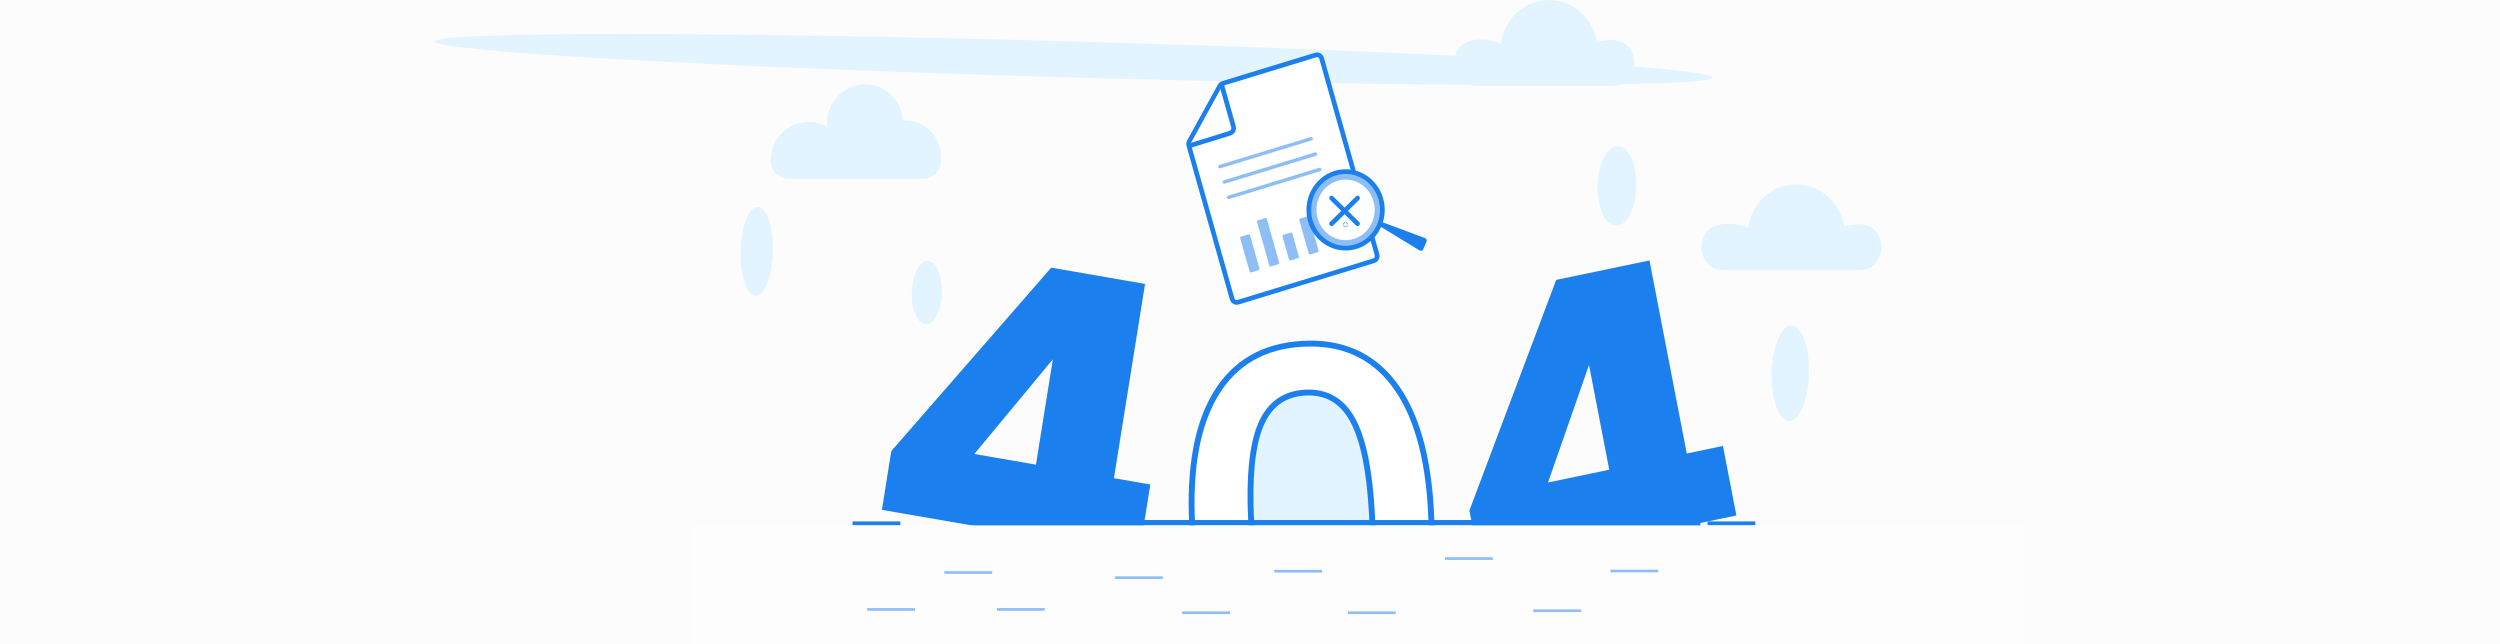 <svg width="1440" height="371" viewBox="0 0 1440 371" fill="none" xmlns="http://www.w3.org/2000/svg">
<rect x="0" y="0" width="1440" height="371" fill="#333333" stroke="none"/>
<g clip-path="url(#clip0_6431_6346)">
<rect width="1440" height="371" fill="#FCFCFC"/>
<path d="M708.277 376.434C695.608 359.937 688.415 335.257 686.702 302.407C684.998 269.743 689.583 244.495 700.463 226.664C711.343 208.834 727.931 199.288 750.234 198.026C772.535 196.768 790.023 204.393 802.692 220.89C815.36 237.394 822.55 261.977 824.254 294.64C825.958 327.307 821.373 352.596 810.499 370.521C799.625 388.446 783.035 398.036 760.738 399.298C738.431 400.56 720.949 392.942 708.277 376.434Z" fill="white"/>
<path d="M708.277 376.434C695.608 359.937 688.415 335.257 686.702 302.407C684.998 269.743 689.583 244.495 700.463 226.664C711.343 208.834 727.931 199.288 750.234 198.026C772.535 196.768 790.023 204.393 802.692 220.89C815.36 237.394 822.55 261.977 824.254 294.64C825.958 327.307 821.373 352.596 810.499 370.521C799.625 388.446 783.035 398.036 760.738 399.298C738.431 400.56 720.949 392.942 708.277 376.434Z" stroke="#1B7FED" stroke-width="3.383" stroke-miterlimit="10"/>
<path d="M784.852 352.289C789.775 340.382 791.583 321.804 790.266 296.562C788.939 271.138 785.209 252.874 779.086 241.772C772.96 230.67 763.829 225.464 751.7 226.147C739.568 226.834 731.035 233.085 726.109 244.901C721.176 256.724 719.371 275.251 720.688 300.489C722.005 325.731 725.728 343.995 731.868 355.279C738 366.568 747.135 371.868 759.267 371.182C771.396 370.498 779.925 364.203 784.852 352.289Z" fill="#E1F4FF"/>
<path d="M784.852 352.289C789.775 340.382 791.583 321.804 790.266 296.562C788.939 271.138 785.209 252.874 779.086 241.772C772.96 230.67 763.829 225.464 751.7 226.147C739.568 226.834 731.035 233.085 726.109 244.901C721.176 256.724 719.371 275.251 720.688 300.489C722.005 325.731 725.728 343.995 731.868 355.279C738 366.568 747.135 371.868 759.267 371.182C771.396 370.498 779.925 364.203 784.852 352.289Z" stroke="#1B7FED" stroke-width="3.383" stroke-miterlimit="10"/>
<path d="M862.056 299.545H640.303V302.62H862.056V299.545Z" fill="#1B7FED"/>
<path d="M1010.83 302.63H983.771C983.638 302.63 983.527 302.515 983.527 302.377V300.577C983.527 300.438 983.638 300.323 983.771 300.323H1010.83C1010.96 300.323 1011.07 300.438 1011.07 300.577V302.377C1011.07 302.515 1010.96 302.63 1010.83 302.63Z" fill="#1B7FED"/>
<path d="M518.356 302.63H491.299C491.165 302.63 491.055 302.515 491.055 302.377V300.577C491.055 300.438 491.165 300.323 491.299 300.323H518.356C518.49 300.323 518.6 300.438 518.6 300.577V302.377C518.6 302.515 518.49 302.63 518.356 302.63Z" fill="#1B7FED"/>
<path d="M987.139 349.66H959.918C959.827 349.66 959.756 349.586 959.756 349.491V348.29C959.756 348.196 959.827 348.121 959.918 348.121H987.139C987.23 348.121 987.301 348.196 987.301 348.29V349.491C987.301 349.586 987.23 349.66 987.139 349.66Z" fill="#C4CEFE"/>
<path d="M531.61 102.988C536.777 102.988 541.268 99.085 541.967 93.76C542.09 92.806 542.155 91.829 542.155 90.841C542.155 78.985 532.917 69.374 521.52 69.374C521.051 69.374 520.59 69.398 520.128 69.428C519.185 57.738 509.771 48.554 498.289 48.554C486.183 48.554 476.366 58.763 476.366 71.36C476.366 71.918 476.392 72.47 476.431 73.021C472.994 71.025 468.991 69.956 464.731 70.159C453.721 70.683 444.671 79.847 443.894 91.284C443.887 91.376 443.881 91.467 443.878 91.555C443.523 97.776 448.359 102.992 454.348 102.992H531.61V102.988Z" fill="#E1F4FF"/>
<path d="M1071 155.631C1087.32 155.631 1088.22 130.085 1071.92 129.259C1071.48 129.236 1071.03 129.225 1070.58 129.225C1067.67 129.225 1064.87 129.706 1062.24 130.585C1060.06 116.757 1048.53 106.206 1034.61 106.206C1020.4 106.206 1008.67 117.23 1006.86 131.505C1003.49 129.824 999.711 128.88 995.721 128.88C993.493 128.88 991.328 129.175 989.266 129.726C974.997 133.549 977.992 155.634 992.726 155.634H1071V155.631Z" fill="#E1F4FF"/>
<path d="M928.633 49.464C944.947 49.464 945.848 23.924 929.557 23.099C929.111 23.075 928.662 23.065 928.214 23.065C925.307 23.065 922.503 23.545 919.876 24.421C917.694 10.596 906.163 0.049 892.259 0.049C878.046 0.049 866.317 11.07 864.512 25.341C861.14 23.66 857.361 22.716 853.375 22.716C851.147 22.716 848.985 23.011 846.92 23.562C832.654 27.385 835.649 49.46 850.38 49.46H928.633V49.464Z" fill="#E1F4FF"/>
<path d="M942.541 107.398C942.871 94.748 938.134 84.351 931.96 84.177C925.786 84.003 920.515 94.117 920.185 106.767C919.855 119.418 924.593 129.814 930.766 129.988C936.94 130.162 942.212 120.048 942.541 107.398Z" fill="#E1F4FF"/>
<path d="M986.459 44.634C986.608 38.91 822.018 29.625 618.837 23.895C415.655 18.165 250.824 18.159 250.674 23.883C250.525 29.607 415.115 38.892 618.296 44.623C821.478 50.353 986.309 50.358 986.459 44.634Z" fill="#E1F4FF"/>
<path d="M542.507 168.8C542.77 158.697 539.101 150.398 534.311 150.263C529.522 150.128 525.426 158.208 525.162 168.311C524.899 178.414 528.568 186.714 533.358 186.849C538.147 186.984 542.243 178.904 542.507 168.8Z" fill="#E1F4FF"/>
<path d="M445.127 144.975C445.495 130.84 441.658 119.265 436.556 119.121C431.454 118.977 427.02 130.319 426.651 144.454C426.283 158.589 430.12 170.164 435.222 170.308C440.324 170.452 444.759 159.11 445.127 144.975Z" fill="#E1F4FF"/>
<path d="M1041.98 215.257C1042.38 200.082 1037.88 187.644 1031.93 187.476C1025.99 187.309 1020.85 199.475 1020.46 214.65C1020.06 229.825 1024.56 242.263 1030.5 242.43C1036.45 242.598 1041.59 230.432 1041.98 215.257Z" fill="#E1F4FF"/>
<path d="M713.13 174.067L791.279 150.192C792.742 149.745 793.581 148.149 793.149 146.626L761.252 33.637C760.823 32.114 759.288 31.242 757.825 31.692L704.317 48.037C703.635 48.247 703.052 48.72 702.698 49.366L685.002 81.509C684.628 82.189 684.537 82.994 684.748 83.745L709.696 172.122C710.132 173.641 711.666 174.513 713.13 174.067Z" fill="white"/>
<path d="M713.13 174.067L791.279 150.192C792.742 149.745 793.581 148.149 793.149 146.626L761.252 33.637C760.823 32.114 759.288 31.242 757.825 31.692L704.317 48.037C703.635 48.247 703.052 48.72 702.698 49.366L685.002 81.509C684.628 82.189 684.537 82.994 684.748 83.745L709.696 172.122C710.132 173.641 711.666 174.513 713.13 174.067Z" stroke="#1B7FED" stroke-width="2.706" stroke-miterlimit="10" stroke-linecap="round" stroke-linejoin="round"/>
<path d="M703.945 49.789L710.468 72.903C710.926 74.527 710.036 76.232 708.478 76.719L685.254 83.927" fill="white"/>
<path d="M703.945 49.789L710.468 72.903C710.926 74.527 710.036 76.232 708.478 76.719L685.254 83.927" stroke="#1B7FED" stroke-width="2.706" stroke-miterlimit="10" stroke-linecap="round" stroke-linejoin="round"/>
<path d="M725.033 155.61L720.607 156.963C720.263 157.068 719.902 156.862 719.801 156.503L714.335 137.144C714.234 136.786 714.432 136.41 714.777 136.305L719.203 134.952C719.547 134.847 719.908 135.054 720.009 135.412L725.475 154.771C725.576 155.13 725.378 155.506 725.033 155.61Z" fill="#8DBFF6"/>
<path d="M747.728 148.679L743.303 150.032C742.958 150.137 742.597 149.931 742.496 149.572L738.698 136.116C738.597 135.757 738.796 135.382 739.14 135.277L743.566 133.924C743.911 133.819 744.272 134.025 744.372 134.384L748.17 147.84C748.271 148.196 748.073 148.574 747.728 148.679Z" fill="#8DBFF6"/>
<path d="M759.076 145.212L754.65 146.565C754.306 146.67 753.945 146.464 753.844 146.105L748.378 126.746C748.277 126.387 748.475 126.012 748.82 125.907L753.246 124.554C753.59 124.449 753.951 124.655 754.052 125.014L759.518 144.373C759.619 144.732 759.421 145.107 759.076 145.212Z" fill="#8DBFF6"/>
<path d="M736.382 152.146L731.956 153.499C731.611 153.604 731.25 153.398 731.15 153.039L724.018 127.777C723.918 127.418 724.116 127.043 724.461 126.938L728.886 125.585C729.231 125.48 729.592 125.686 729.693 126.045L736.824 151.307C736.921 151.662 736.726 152.038 736.382 152.146Z" fill="#8DBFF6"/>
<path d="M702.705 95.953L755.188 79.919" stroke="#8DBFF6" stroke-width="2.03" stroke-miterlimit="10" stroke-linecap="round" stroke-linejoin="round"/>
<path d="M705.205 104.806L757.688 88.775" stroke="#8DBFF6" stroke-width="2.03" stroke-miterlimit="10" stroke-linecap="round" stroke-linejoin="round"/>
<path d="M707.703 113.659L760.186 97.628" stroke="#8DBFF6" stroke-width="2.03" stroke-miterlimit="10" stroke-linecap="round" stroke-linejoin="round"/>
<path d="M819.735 143.571L821.683 139.265C822.054 138.443 821.667 137.469 820.844 137.164L794.687 127.392L793.539 129.546L817.648 144.248C818.399 144.701 819.364 144.39 819.735 143.571Z" fill="#1B7FED"/>
<path d="M775.059 142.932C786.763 142.932 796.251 133.062 796.251 120.887C796.251 108.712 786.763 98.842 775.059 98.842C763.355 98.842 753.867 108.712 753.867 120.887C753.867 133.062 763.355 142.932 775.059 142.932Z" fill="#8DBFF6"/>
<path d="M775.058 138.336C784.321 138.336 791.83 130.524 791.83 120.888C791.83 111.251 784.321 103.439 775.058 103.439C765.794 103.439 758.285 111.251 758.285 120.888C758.285 130.524 765.794 138.336 775.058 138.336Z" fill="white"/>
<path d="M775.059 142.932C786.763 142.932 796.251 133.062 796.251 120.887C796.251 108.712 786.763 98.842 775.059 98.842C763.355 98.842 753.867 108.712 753.867 120.887C753.867 133.062 763.355 142.932 775.059 142.932Z" stroke="#1B7FED" stroke-width="2.706" stroke-linecap="round" stroke-linejoin="round"/>
<path d="M767 114.099L781.953 128.853" stroke="#1B7FED" stroke-width="2.706" stroke-linecap="round" stroke-linejoin="round"/>
<path d="M781.953 114.099L767 128.853" stroke="#1B7FED" stroke-width="2.706" stroke-linecap="round" stroke-linejoin="round"/>
<path d="M774.96 129.351C774.964 129.351 774.967 129.348 774.967 129.344C774.967 129.34 774.964 129.337 774.96 129.337C774.956 129.337 774.953 129.34 774.953 129.344C774.953 129.348 774.956 129.351 774.96 129.351Z" fill="#1B7FED" stroke="#1B7FED" stroke-width="2.706" stroke-linecap="round" stroke-linejoin="round"/>
<path d="M1000.15 296.903L979.303 301.26L987.679 344.636L943.042 353.966L934.666 310.589L852.878 327.686L846.381 294.041L896.367 161.229L950.089 149.998L971.57 261.219L992.417 256.862L1000.15 296.903ZM915.276 210.214L891.648 277.922L926.93 270.548L915.276 210.214Z" fill="#1B7FED"/>
<path d="M656.141 319.361L635.167 315.724L628.176 359.365L583.266 351.578L590.258 307.937L507.969 293.669L513.393 259.818L605.498 154.169L659.549 163.542L641.619 275.443L662.593 279.079L656.141 319.361ZM606.438 206.946L561.216 261.496L596.712 267.649L606.438 206.946Z" fill="#1B7FED"/>
<path d="M1166.41 302.627H397.666V404.109H1166.41V302.627Z" fill="#FDFDFD"/>
<path d="M526.861 351.772H499.641C499.55 351.772 499.479 351.697 499.479 351.602V350.402C499.479 350.307 499.55 350.232 499.641 350.232H526.861C526.953 350.232 527.024 350.307 527.024 350.402V351.602C527.024 351.697 526.949 351.772 526.861 351.772Z" fill="#8DBFF6"/>
<path d="M601.606 351.772H574.385C574.294 351.772 574.223 351.697 574.223 351.602V350.402C574.223 350.307 574.294 350.232 574.385 350.232H601.606C601.697 350.232 601.768 350.307 601.768 350.402V351.602C601.768 351.697 601.693 351.772 601.606 351.772Z" fill="#8DBFF6"/>
<path d="M669.633 333.508H642.413C642.322 333.508 642.25 333.433 642.25 333.339V332.138C642.25 332.043 642.322 331.969 642.413 331.969H669.633C669.724 331.969 669.796 332.043 669.796 332.138V333.339C669.796 333.433 669.721 333.508 669.633 333.508Z" fill="#8DBFF6"/>
<path d="M708.322 353.703H681.102C681.011 353.703 680.939 353.629 680.939 353.534V352.333C680.939 352.238 681.011 352.164 681.102 352.164H708.322C708.414 352.164 708.485 352.238 708.485 352.333V353.534C708.485 353.629 708.41 353.703 708.322 353.703Z" fill="#8DBFF6"/>
<path d="M803.779 353.703H776.559C776.468 353.703 776.396 353.629 776.396 353.534V352.333C776.396 352.238 776.468 352.164 776.559 352.164H803.779C803.87 352.164 803.942 352.238 803.942 352.333V353.534C803.942 353.629 803.867 353.703 803.779 353.703Z" fill="#8DBFF6"/>
<path d="M910.574 352.564H883.354C883.263 352.564 883.191 352.489 883.191 352.394V351.194C883.191 351.099 883.263 351.024 883.354 351.024H910.574C910.665 351.024 910.737 351.099 910.737 351.194V352.394C910.737 352.489 910.665 352.564 910.574 352.564Z" fill="#8DBFF6"/>
<path d="M571.313 330.549H544.092C544.001 330.549 543.93 330.475 543.93 330.38V329.179C543.93 329.084 544.001 329.01 544.092 329.01H571.313C571.404 329.01 571.475 329.084 571.475 329.179V330.38C571.475 330.475 571.404 330.549 571.313 330.549Z" fill="#8DBFF6"/>
<path d="M761.375 329.801H734.155C734.064 329.801 733.992 329.726 733.992 329.632V328.431C733.992 328.336 734.064 328.262 734.155 328.262H761.375C761.466 328.262 761.538 328.336 761.538 328.431V329.632C761.538 329.723 761.466 329.801 761.375 329.801Z" fill="#8DBFF6"/>
<path d="M955.022 329.679H927.801C927.71 329.679 927.639 329.604 927.639 329.51V328.309C927.639 328.214 927.71 328.14 927.801 328.14H955.022C955.113 328.14 955.184 328.214 955.184 328.309V329.51C955.184 329.604 955.109 329.679 955.022 329.679Z" fill="#8DBFF6"/>
<path d="M859.707 322.518H832.487C832.396 322.518 832.324 322.443 832.324 322.349V321.148C832.324 321.053 832.396 320.979 832.487 320.979H859.707C859.798 320.979 859.87 321.053 859.87 321.148V322.349C859.87 322.443 859.798 322.518 859.707 322.518Z" fill="#8DBFF6"/>
</g>
<defs>
<clipPath id="clip0_6431_6346">
<rect width="1440" height="371" fill="white"/>
</clipPath>
</defs>
</svg>
